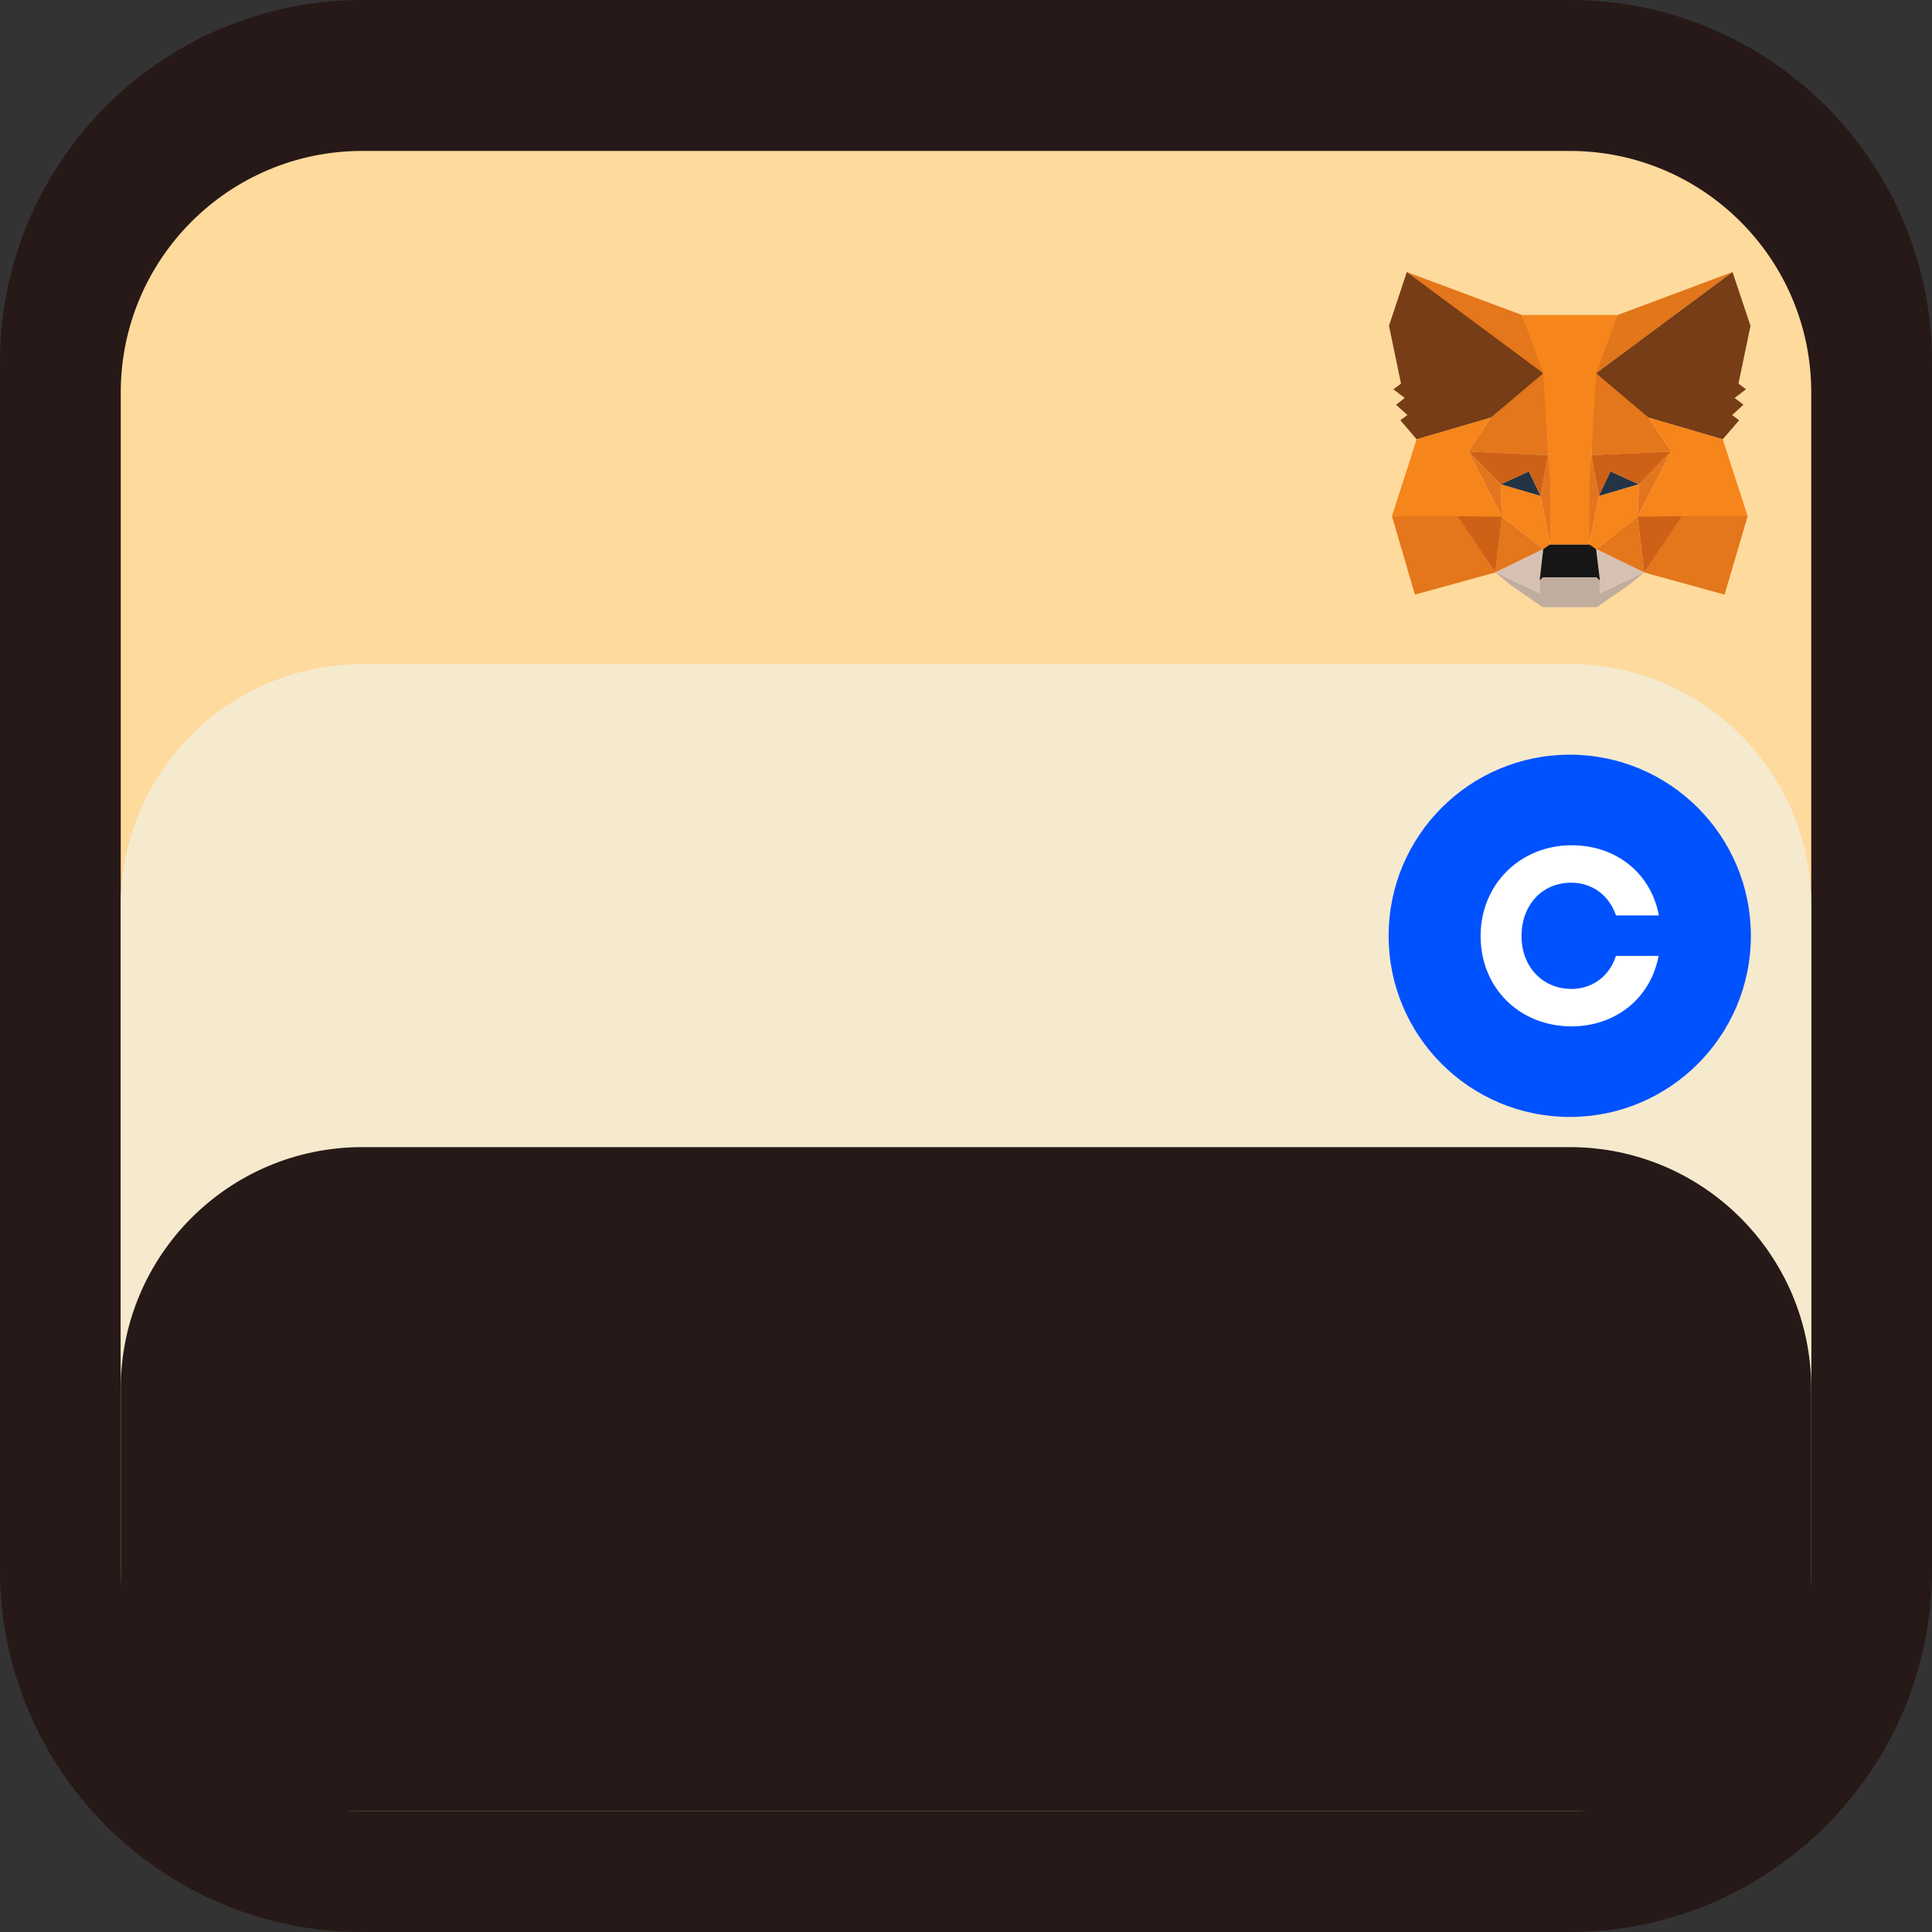 <svg width="64" height="64" viewBox="0 0 64 64" fill="none" xmlns="http://www.w3.org/2000/svg">
<rect x="0" y="0" width="64" height="64" fill="#333333" stroke="none"/>
<path d="M0 12C0 5.373 5.373 0 12 0H52C58.627 0 64 5.373 64 12V52C64 58.627 58.627 64 52 64H12C5.373 64 0 58.627 0 52V12Z" fill="#271917"/>
<path d="M4 13C4 8.582 7.582 5 12 5H52C56.418 5 60 8.582 60 13V45C60 49.418 56.418 53 52 53H12C7.582 53 4 49.418 4 45V13Z" fill="#FFDA9D"/>
<path d="M4 30C4 25.582 7.582 22 12 22H52C56.418 22 60 25.582 60 30V52C60 56.418 56.418 60 52 60H12C7.582 60 4 56.418 4 52V30Z" fill="#F5EACE"/>
<path d="M4 46C4 41.582 7.582 38 12 38H52C56.418 38 60 41.582 60 46V60H4V46Z" fill="#271917"/>
<path d="M57.392 9.012L52.718 12.482L53.583 10.435L57.392 9.012Z" fill="#E2761B"/>
<path d="M46.603 9.012L51.239 12.515L50.417 10.435L46.603 9.012Z" fill="#E4761B"/>
<path d="M55.71 17.057L54.466 18.964L57.129 19.697L57.894 17.099L55.71 17.057Z" fill="#E4761B"/>
<path d="M46.11 17.099L46.871 19.697L49.534 18.964L48.29 17.057L46.11 17.099Z" fill="#E4761B"/>
<path d="M49.384 13.835L48.642 14.957L51.286 15.075L51.192 12.233L49.384 13.835Z" fill="#E4761B"/>
<path d="M54.611 13.835L52.78 12.201L52.718 15.075L55.358 14.958L54.611 13.835Z" fill="#E4761B"/>
<path d="M49.534 18.964L51.122 18.189L49.75 17.118L49.534 18.964Z" fill="#E4761B"/>
<path d="M52.873 18.189L54.466 18.964L54.245 17.118L52.873 18.189Z" fill="#E4761B"/>
<path d="M54.466 18.964L52.873 18.189L53 19.227L52.986 19.664L54.466 18.964Z" fill="#D7C1B3"/>
<path d="M49.534 18.964L51.014 19.664L51.004 19.227L51.122 18.189L49.534 18.964Z" fill="#D7C1B3"/>
<path d="M51.037 16.433L49.713 16.043L50.647 15.615L51.037 16.433Z" fill="#233447"/>
<path d="M52.958 16.433L53.348 15.615L54.287 16.043L52.958 16.433Z" fill="#233447"/>
<path d="M49.534 18.964L49.76 17.057L48.29 17.099L49.534 18.964Z" fill="#CD6116"/>
<path d="M54.24 17.057L54.466 18.964L55.71 17.099L54.24 17.057Z" fill="#CD6116"/>
<path d="M55.358 14.958L52.718 15.075L52.963 16.433L53.353 15.615L54.292 16.043L55.358 14.958Z" fill="#CD6116"/>
<path d="M49.713 16.043L50.652 15.615L51.037 16.433L51.286 15.075L48.642 14.957L49.713 16.043Z" fill="#CD6116"/>
<path d="M48.642 14.957L49.75 17.118L49.713 16.043L48.642 14.957Z" fill="#E4751F"/>
<path d="M54.292 16.043L54.245 17.118L55.358 14.958L54.292 16.043Z" fill="#E4751F"/>
<path d="M51.286 15.075L51.037 16.433L51.347 18.034L51.418 15.925L51.286 15.075Z" fill="#E4751F"/>
<path d="M52.718 15.075L52.592 15.92L52.648 18.034L52.963 16.433L52.718 15.075Z" fill="#E4751F"/>
<path d="M52.963 16.433L52.648 18.034L52.873 18.189L54.245 17.118L54.292 16.043L52.963 16.433Z" fill="#F6851B"/>
<path d="M49.713 16.043L49.75 17.118L51.122 18.189L51.347 18.034L51.037 16.433L49.713 16.043Z" fill="#F6851B"/>
<path d="M52.986 19.664L53 19.227L52.883 19.123H51.112L51.004 19.227L51.014 19.664L49.534 18.964L50.051 19.386L51.098 20.114H52.897L53.949 19.386L54.466 18.964L52.986 19.664Z" fill="#C0AD9E"/>
<path d="M52.873 18.189L52.648 18.034H51.347L51.122 18.189L51.004 19.227L51.112 19.123H52.883L53 19.227L52.873 18.189Z" fill="#161616"/>
<path d="M57.589 12.708L57.988 10.792L57.392 9.012L52.873 12.365L54.611 13.835L57.068 14.553L57.612 13.92L57.378 13.751L57.753 13.408L57.462 13.182L57.838 12.896L57.589 12.708Z" fill="#763D16"/>
<path d="M46.012 10.792L46.411 12.708L46.157 12.896L46.533 13.182L46.247 13.408L46.622 13.751L46.388 13.92L46.928 14.553L49.384 13.835L51.122 12.365L46.603 9.012L46.012 10.792Z" fill="#763D16"/>
<path d="M57.068 14.553L54.611 13.835L55.358 14.958L54.245 17.118L55.71 17.099H57.894L57.068 14.553Z" fill="#F6851B"/>
<path d="M49.384 13.835L46.928 14.553L46.11 17.099H48.29L49.75 17.118L48.642 14.957L49.384 13.835Z" fill="#F6851B"/>
<path d="M52.718 15.075L52.873 12.365L53.588 10.434L50.417 10.435L51.122 12.365L51.286 15.075L51.343 15.93L51.347 18.034H52.648L52.657 15.93L52.718 15.075Z" fill="#F6851B"/>
<path d="M52 37C55.314 37 58 34.314 58 31C58 27.686 55.314 25 52 25C48.686 25 46 27.686 46 31C46 34.314 48.686 37 52 37Z" fill="#0052FF"/>
<path d="M52.05 29.24C52.757 29.24 53.317 29.676 53.53 30.324H54.953C54.695 28.939 53.552 28 52.062 28C50.369 28 49.047 29.285 49.047 31.006C49.047 32.727 50.336 34 52.062 34C53.519 34 54.685 33.061 54.943 31.665H53.53C53.328 32.313 52.768 32.76 52.061 32.76C51.086 32.76 50.402 32.011 50.402 31.006C50.403 29.989 51.075 29.24 52.05 29.24Z" fill="white"/>
</svg>
